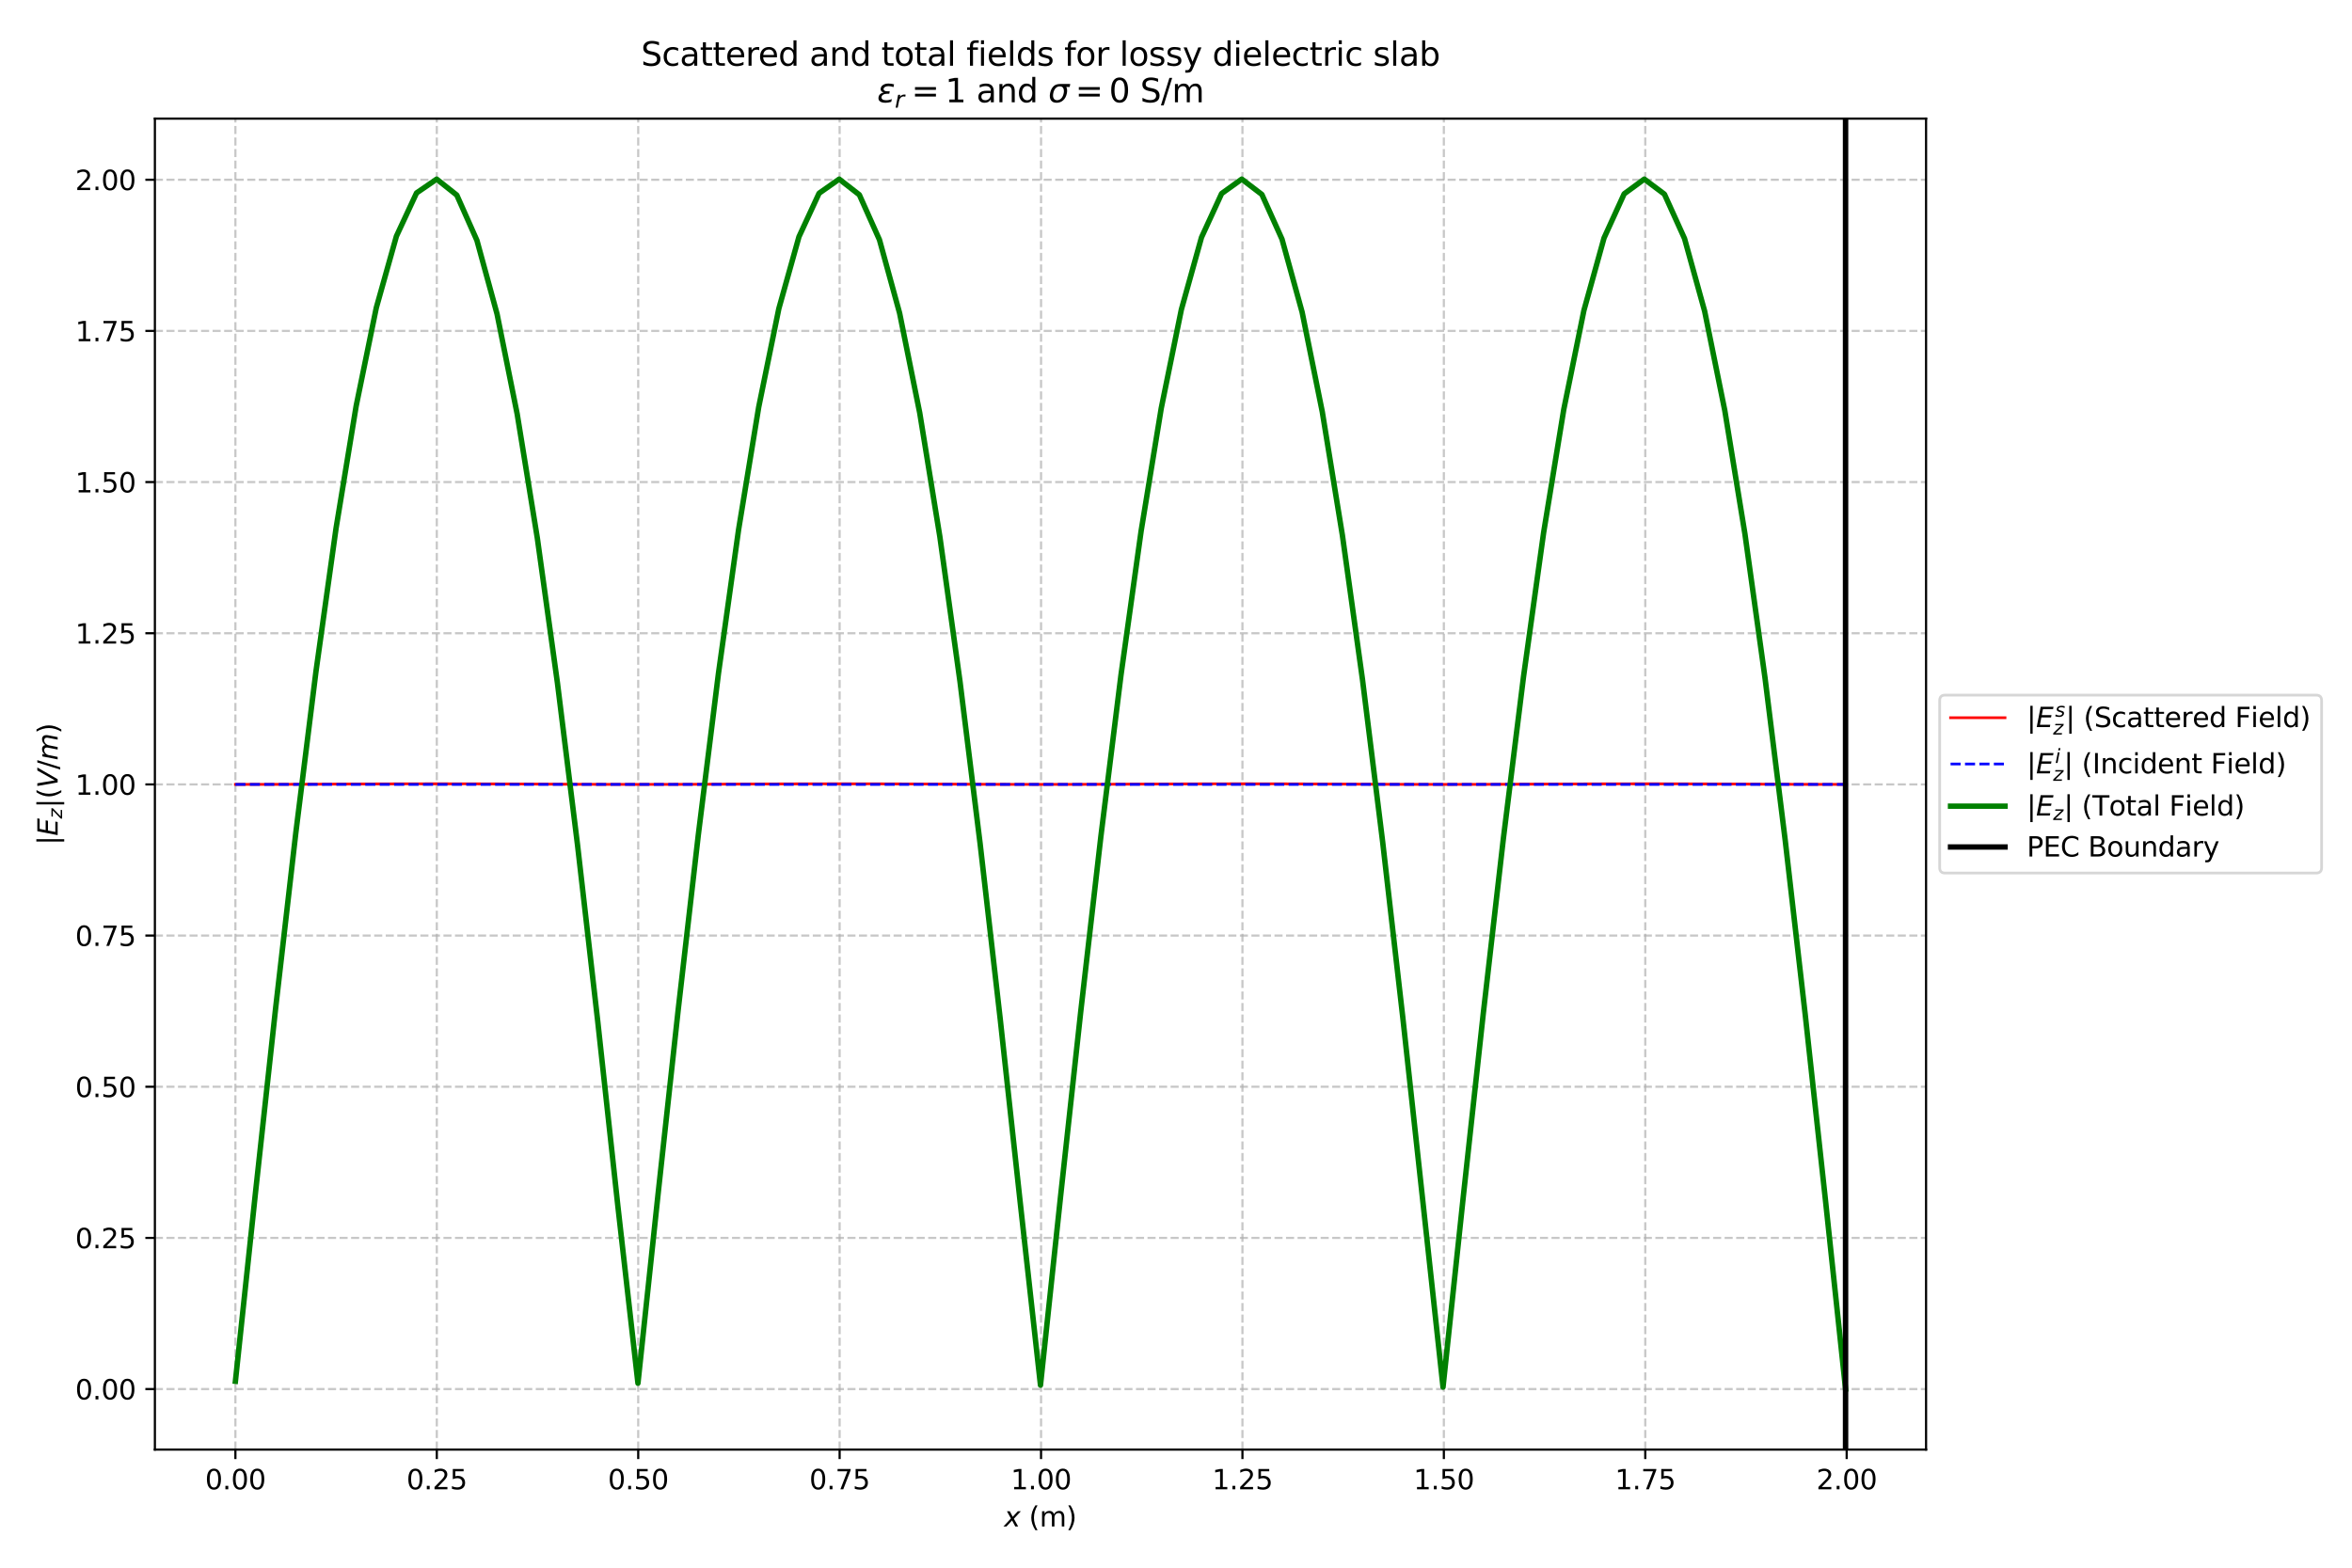<?xml version="1.0" encoding="utf-8" standalone="no"?>
<!DOCTYPE svg PUBLIC "-//W3C//DTD SVG 1.1//EN"
  "http://www.w3.org/Graphics/SVG/1.1/DTD/svg11.dtd">
<svg xmlns:xlink="http://www.w3.org/1999/xlink" width="864pt" height="576pt" viewBox="0 0 864 576" xmlns="http://www.w3.org/2000/svg" version="1.1">
 <defs>
  <style type="text/css">*{stroke-linejoin: round; stroke-linecap: butt}</style>
 </defs>
 <g id="figure_1">
  <g id="patch_1">
   <path d="M 0 576 
L 864 576 
L 864 0 
L 0 0 
z
" style="fill: #ffffff"/>
  </g>
  <g id="axes_1">
   <g id="patch_2">
    <path d="M 56.9 532.6 
L 707.534 532.6 
L 707.534 43.584 
L 56.9 43.584 
z
" style="fill: #ffffff"/>
   </g>
   <g id="matplotlib.axis_1">
    <g id="xtick_1">
     <g id="line2d_1">
      <path d="M 86.474 532.6 
L 86.474 43.584 
" clip-path="url(#p3a65dda872)" style="fill: none; stroke-dasharray: 2.96,1.28; stroke-dashoffset: 0; stroke: #b0b0b0; stroke-opacity: 0.7; stroke-width: 0.8"/>
     </g>
     <g id="line2d_2">
      <defs>
       <path id="mf81b7d0f9a" d="M 0 0 
L 0 3.5 
" style="stroke: #000000; stroke-width: 0.8"/>
      </defs>
      <g>
       <use xlink:href="#mf81b7d0f9a" x="86.474" y="532.6" style="stroke: #000000; stroke-width: 0.8"/>
      </g>
     </g>
     <g id="text_1">
      <!-- 0.00 -->
      <g transform="translate(75.341 547.198) scale(0.1 -0.1)">
       <defs>
        <path id="DejaVuSans-30" d="M 2034 4250 
Q 1547 4250 1301 3770 
Q 1056 3291 1056 2328 
Q 1056 1369 1301 889 
Q 1547 409 2034 409 
Q 2525 409 2770 889 
Q 3016 1369 3016 2328 
Q 3016 3291 2770 3770 
Q 2525 4250 2034 4250 
z
M 2034 4750 
Q 2819 4750 3233 4129 
Q 3647 3509 3647 2328 
Q 3647 1150 3233 529 
Q 2819 -91 2034 -91 
Q 1250 -91 836 529 
Q 422 1150 422 2328 
Q 422 3509 836 4129 
Q 1250 4750 2034 4750 
z
" transform="scale(0.016)"/>
        <path id="DejaVuSans-2e" d="M 684 794 
L 1344 794 
L 1344 0 
L 684 0 
L 684 794 
z
" transform="scale(0.016)"/>
       </defs>
       <use xlink:href="#DejaVuSans-30"/>
       <use xlink:href="#DejaVuSans-2e" x="63.623"/>
       <use xlink:href="#DejaVuSans-30" x="95.41"/>
       <use xlink:href="#DejaVuSans-30" x="159.033"/>
      </g>
     </g>
    </g>
    <g id="xtick_2">
     <g id="line2d_3">
      <path d="M 160.461 532.6 
L 160.461 43.584 
" clip-path="url(#p3a65dda872)" style="fill: none; stroke-dasharray: 2.96,1.28; stroke-dashoffset: 0; stroke: #b0b0b0; stroke-opacity: 0.7; stroke-width: 0.8"/>
     </g>
     <g id="line2d_4">
      <g>
       <use xlink:href="#mf81b7d0f9a" x="160.461" y="532.6" style="stroke: #000000; stroke-width: 0.8"/>
      </g>
     </g>
     <g id="text_2">
      <!-- 0.25 -->
      <g transform="translate(149.328 547.198) scale(0.1 -0.1)">
       <defs>
        <path id="DejaVuSans-32" d="M 1228 531 
L 3431 531 
L 3431 0 
L 469 0 
L 469 531 
Q 828 903 1448 1529 
Q 2069 2156 2228 2338 
Q 2531 2678 2651 2914 
Q 2772 3150 2772 3378 
Q 2772 3750 2511 3984 
Q 2250 4219 1831 4219 
Q 1534 4219 1204 4116 
Q 875 4013 500 3803 
L 500 4441 
Q 881 4594 1212 4672 
Q 1544 4750 1819 4750 
Q 2544 4750 2975 4387 
Q 3406 4025 3406 3419 
Q 3406 3131 3298 2873 
Q 3191 2616 2906 2266 
Q 2828 2175 2409 1742 
Q 1991 1309 1228 531 
z
" transform="scale(0.016)"/>
        <path id="DejaVuSans-35" d="M 691 4666 
L 3169 4666 
L 3169 4134 
L 1269 4134 
L 1269 2991 
Q 1406 3038 1543 3061 
Q 1681 3084 1819 3084 
Q 2600 3084 3056 2656 
Q 3513 2228 3513 1497 
Q 3513 744 3044 326 
Q 2575 -91 1722 -91 
Q 1428 -91 1123 -41 
Q 819 9 494 109 
L 494 744 
Q 775 591 1075 516 
Q 1375 441 1709 441 
Q 2250 441 2565 725 
Q 2881 1009 2881 1497 
Q 2881 1984 2565 2268 
Q 2250 2553 1709 2553 
Q 1456 2553 1204 2497 
Q 953 2441 691 2322 
L 691 4666 
z
" transform="scale(0.016)"/>
       </defs>
       <use xlink:href="#DejaVuSans-30"/>
       <use xlink:href="#DejaVuSans-2e" x="63.623"/>
       <use xlink:href="#DejaVuSans-32" x="95.41"/>
       <use xlink:href="#DejaVuSans-35" x="159.033"/>
      </g>
     </g>
    </g>
    <g id="xtick_3">
     <g id="line2d_5">
      <path d="M 234.448 532.6 
L 234.448 43.584 
" clip-path="url(#p3a65dda872)" style="fill: none; stroke-dasharray: 2.96,1.28; stroke-dashoffset: 0; stroke: #b0b0b0; stroke-opacity: 0.7; stroke-width: 0.8"/>
     </g>
     <g id="line2d_6">
      <g>
       <use xlink:href="#mf81b7d0f9a" x="234.448" y="532.6" style="stroke: #000000; stroke-width: 0.8"/>
      </g>
     </g>
     <g id="text_3">
      <!-- 0.50 -->
      <g transform="translate(223.315 547.198) scale(0.1 -0.1)">
       <use xlink:href="#DejaVuSans-30"/>
       <use xlink:href="#DejaVuSans-2e" x="63.623"/>
       <use xlink:href="#DejaVuSans-35" x="95.41"/>
       <use xlink:href="#DejaVuSans-30" x="159.033"/>
      </g>
     </g>
    </g>
    <g id="xtick_4">
     <g id="line2d_7">
      <path d="M 308.435 532.6 
L 308.435 43.584 
" clip-path="url(#p3a65dda872)" style="fill: none; stroke-dasharray: 2.96,1.28; stroke-dashoffset: 0; stroke: #b0b0b0; stroke-opacity: 0.7; stroke-width: 0.8"/>
     </g>
     <g id="line2d_8">
      <g>
       <use xlink:href="#mf81b7d0f9a" x="308.435" y="532.6" style="stroke: #000000; stroke-width: 0.8"/>
      </g>
     </g>
     <g id="text_4">
      <!-- 0.75 -->
      <g transform="translate(297.302 547.198) scale(0.1 -0.1)">
       <defs>
        <path id="DejaVuSans-37" d="M 525 4666 
L 3525 4666 
L 3525 4397 
L 1831 0 
L 1172 0 
L 2766 4134 
L 525 4134 
L 525 4666 
z
" transform="scale(0.016)"/>
       </defs>
       <use xlink:href="#DejaVuSans-30"/>
       <use xlink:href="#DejaVuSans-2e" x="63.623"/>
       <use xlink:href="#DejaVuSans-37" x="95.41"/>
       <use xlink:href="#DejaVuSans-35" x="159.033"/>
      </g>
     </g>
    </g>
    <g id="xtick_5">
     <g id="line2d_9">
      <path d="M 382.422 532.6 
L 382.422 43.584 
" clip-path="url(#p3a65dda872)" style="fill: none; stroke-dasharray: 2.96,1.28; stroke-dashoffset: 0; stroke: #b0b0b0; stroke-opacity: 0.7; stroke-width: 0.8"/>
     </g>
     <g id="line2d_10">
      <g>
       <use xlink:href="#mf81b7d0f9a" x="382.422" y="532.6" style="stroke: #000000; stroke-width: 0.8"/>
      </g>
     </g>
     <g id="text_5">
      <!-- 1.00 -->
      <g transform="translate(371.289 547.198) scale(0.1 -0.1)">
       <defs>
        <path id="DejaVuSans-31" d="M 794 531 
L 1825 531 
L 1825 4091 
L 703 3866 
L 703 4441 
L 1819 4666 
L 2450 4666 
L 2450 531 
L 3481 531 
L 3481 0 
L 794 0 
L 794 531 
z
" transform="scale(0.016)"/>
       </defs>
       <use xlink:href="#DejaVuSans-31"/>
       <use xlink:href="#DejaVuSans-2e" x="63.623"/>
       <use xlink:href="#DejaVuSans-30" x="95.41"/>
       <use xlink:href="#DejaVuSans-30" x="159.033"/>
      </g>
     </g>
    </g>
    <g id="xtick_6">
     <g id="line2d_11">
      <path d="M 456.409 532.6 
L 456.409 43.584 
" clip-path="url(#p3a65dda872)" style="fill: none; stroke-dasharray: 2.96,1.28; stroke-dashoffset: 0; stroke: #b0b0b0; stroke-opacity: 0.7; stroke-width: 0.8"/>
     </g>
     <g id="line2d_12">
      <g>
       <use xlink:href="#mf81b7d0f9a" x="456.409" y="532.6" style="stroke: #000000; stroke-width: 0.8"/>
      </g>
     </g>
     <g id="text_6">
      <!-- 1.25 -->
      <g transform="translate(445.276 547.198) scale(0.1 -0.1)">
       <use xlink:href="#DejaVuSans-31"/>
       <use xlink:href="#DejaVuSans-2e" x="63.623"/>
       <use xlink:href="#DejaVuSans-32" x="95.41"/>
       <use xlink:href="#DejaVuSans-35" x="159.033"/>
      </g>
     </g>
    </g>
    <g id="xtick_7">
     <g id="line2d_13">
      <path d="M 530.396 532.6 
L 530.396 43.584 
" clip-path="url(#p3a65dda872)" style="fill: none; stroke-dasharray: 2.96,1.28; stroke-dashoffset: 0; stroke: #b0b0b0; stroke-opacity: 0.7; stroke-width: 0.8"/>
     </g>
     <g id="line2d_14">
      <g>
       <use xlink:href="#mf81b7d0f9a" x="530.396" y="532.6" style="stroke: #000000; stroke-width: 0.8"/>
      </g>
     </g>
     <g id="text_7">
      <!-- 1.50 -->
      <g transform="translate(519.263 547.198) scale(0.1 -0.1)">
       <use xlink:href="#DejaVuSans-31"/>
       <use xlink:href="#DejaVuSans-2e" x="63.623"/>
       <use xlink:href="#DejaVuSans-35" x="95.41"/>
       <use xlink:href="#DejaVuSans-30" x="159.033"/>
      </g>
     </g>
    </g>
    <g id="xtick_8">
     <g id="line2d_15">
      <path d="M 604.383 532.6 
L 604.383 43.584 
" clip-path="url(#p3a65dda872)" style="fill: none; stroke-dasharray: 2.96,1.28; stroke-dashoffset: 0; stroke: #b0b0b0; stroke-opacity: 0.7; stroke-width: 0.8"/>
     </g>
     <g id="line2d_16">
      <g>
       <use xlink:href="#mf81b7d0f9a" x="604.383" y="532.6" style="stroke: #000000; stroke-width: 0.8"/>
      </g>
     </g>
     <g id="text_8">
      <!-- 1.75 -->
      <g transform="translate(593.25 547.198) scale(0.1 -0.1)">
       <use xlink:href="#DejaVuSans-31"/>
       <use xlink:href="#DejaVuSans-2e" x="63.623"/>
       <use xlink:href="#DejaVuSans-37" x="95.41"/>
       <use xlink:href="#DejaVuSans-35" x="159.033"/>
      </g>
     </g>
    </g>
    <g id="xtick_9">
     <g id="line2d_17">
      <path d="M 678.369 532.6 
L 678.369 43.584 
" clip-path="url(#p3a65dda872)" style="fill: none; stroke-dasharray: 2.96,1.28; stroke-dashoffset: 0; stroke: #b0b0b0; stroke-opacity: 0.7; stroke-width: 0.8"/>
     </g>
     <g id="line2d_18">
      <g>
       <use xlink:href="#mf81b7d0f9a" x="678.369" y="532.6" style="stroke: #000000; stroke-width: 0.8"/>
      </g>
     </g>
     <g id="text_9">
      <!-- 2.00 -->
      <g transform="translate(667.237 547.198) scale(0.1 -0.1)">
       <use xlink:href="#DejaVuSans-32"/>
       <use xlink:href="#DejaVuSans-2e" x="63.623"/>
       <use xlink:href="#DejaVuSans-30" x="95.41"/>
       <use xlink:href="#DejaVuSans-30" x="159.033"/>
      </g>
     </g>
    </g>
    <g id="text_10">
     <!-- $x$ (m) -->
     <g transform="translate(368.867 560.877) scale(0.1 -0.1)">
      <defs>
       <path id="DejaVuSans-Oblique-78" d="M 3841 3500 
L 2234 1784 
L 3219 0 
L 2559 0 
L 1819 1388 
L 531 0 
L -166 0 
L 1556 1844 
L 641 3500 
L 1300 3500 
L 1972 2234 
L 3144 3500 
L 3841 3500 
z
" transform="scale(0.016)"/>
       <path id="DejaVuSans-20" transform="scale(0.016)"/>
       <path id="DejaVuSans-28" d="M 1984 4856 
Q 1566 4138 1362 3434 
Q 1159 2731 1159 2009 
Q 1159 1288 1364 580 
Q 1569 -128 1984 -844 
L 1484 -844 
Q 1016 -109 783 600 
Q 550 1309 550 2009 
Q 550 2706 781 3412 
Q 1013 4119 1484 4856 
L 1984 4856 
z
" transform="scale(0.016)"/>
       <path id="DejaVuSans-6d" d="M 3328 2828 
Q 3544 3216 3844 3400 
Q 4144 3584 4550 3584 
Q 5097 3584 5394 3201 
Q 5691 2819 5691 2113 
L 5691 0 
L 5113 0 
L 5113 2094 
Q 5113 2597 4934 2840 
Q 4756 3084 4391 3084 
Q 3944 3084 3684 2787 
Q 3425 2491 3425 1978 
L 3425 0 
L 2847 0 
L 2847 2094 
Q 2847 2600 2669 2842 
Q 2491 3084 2119 3084 
Q 1678 3084 1418 2786 
Q 1159 2488 1159 1978 
L 1159 0 
L 581 0 
L 581 3500 
L 1159 3500 
L 1159 2956 
Q 1356 3278 1631 3431 
Q 1906 3584 2284 3584 
Q 2666 3584 2933 3390 
Q 3200 3197 3328 2828 
z
" transform="scale(0.016)"/>
       <path id="DejaVuSans-29" d="M 513 4856 
L 1013 4856 
Q 1481 4119 1714 3412 
Q 1947 2706 1947 2009 
Q 1947 1309 1714 600 
Q 1481 -109 1013 -844 
L 513 -844 
Q 928 -128 1133 580 
Q 1338 1288 1338 2009 
Q 1338 2731 1133 3434 
Q 928 4138 513 4856 
z
" transform="scale(0.016)"/>
      </defs>
      <use xlink:href="#DejaVuSans-Oblique-78" transform="translate(0 0.125)"/>
      <use xlink:href="#DejaVuSans-20" transform="translate(59.18 0.125)"/>
      <use xlink:href="#DejaVuSans-28" transform="translate(90.967 0.125)"/>
      <use xlink:href="#DejaVuSans-6d" transform="translate(129.98 0.125)"/>
      <use xlink:href="#DejaVuSans-29" transform="translate(227.393 0.125)"/>
     </g>
    </g>
   </g>
   <g id="matplotlib.axis_2">
    <g id="ytick_1">
     <g id="line2d_19">
      <path d="M 56.9 510.372 
L 707.534 510.372 
" clip-path="url(#p3a65dda872)" style="fill: none; stroke-dasharray: 2.96,1.28; stroke-dashoffset: 0; stroke: #b0b0b0; stroke-opacity: 0.7; stroke-width: 0.8"/>
     </g>
     <g id="line2d_20">
      <defs>
       <path id="md6d682932c" d="M 0 0 
L -3.5 0 
" style="stroke: #000000; stroke-width: 0.8"/>
      </defs>
      <g>
       <use xlink:href="#md6d682932c" x="56.9" y="510.372" style="stroke: #000000; stroke-width: 0.8"/>
      </g>
     </g>
     <g id="text_11">
      <!-- 0.00 -->
      <g transform="translate(27.634 514.171) scale(0.1 -0.1)">
       <use xlink:href="#DejaVuSans-30"/>
       <use xlink:href="#DejaVuSans-2e" x="63.623"/>
       <use xlink:href="#DejaVuSans-30" x="95.41"/>
       <use xlink:href="#DejaVuSans-30" x="159.033"/>
      </g>
     </g>
    </g>
    <g id="ytick_2">
     <g id="line2d_21">
      <path d="M 56.9 454.831 
L 707.534 454.831 
" clip-path="url(#p3a65dda872)" style="fill: none; stroke-dasharray: 2.96,1.28; stroke-dashoffset: 0; stroke: #b0b0b0; stroke-opacity: 0.7; stroke-width: 0.8"/>
     </g>
     <g id="line2d_22">
      <g>
       <use xlink:href="#md6d682932c" x="56.9" y="454.831" style="stroke: #000000; stroke-width: 0.8"/>
      </g>
     </g>
     <g id="text_12">
      <!-- 0.25 -->
      <g transform="translate(27.634 458.63) scale(0.1 -0.1)">
       <use xlink:href="#DejaVuSans-30"/>
       <use xlink:href="#DejaVuSans-2e" x="63.623"/>
       <use xlink:href="#DejaVuSans-32" x="95.41"/>
       <use xlink:href="#DejaVuSans-35" x="159.033"/>
      </g>
     </g>
    </g>
    <g id="ytick_3">
     <g id="line2d_23">
      <path d="M 56.9 399.289 
L 707.534 399.289 
" clip-path="url(#p3a65dda872)" style="fill: none; stroke-dasharray: 2.96,1.28; stroke-dashoffset: 0; stroke: #b0b0b0; stroke-opacity: 0.7; stroke-width: 0.8"/>
     </g>
     <g id="line2d_24">
      <g>
       <use xlink:href="#md6d682932c" x="56.9" y="399.289" style="stroke: #000000; stroke-width: 0.8"/>
      </g>
     </g>
     <g id="text_13">
      <!-- 0.50 -->
      <g transform="translate(27.634 403.088) scale(0.1 -0.1)">
       <use xlink:href="#DejaVuSans-30"/>
       <use xlink:href="#DejaVuSans-2e" x="63.623"/>
       <use xlink:href="#DejaVuSans-35" x="95.41"/>
       <use xlink:href="#DejaVuSans-30" x="159.033"/>
      </g>
     </g>
    </g>
    <g id="ytick_4">
     <g id="line2d_25">
      <path d="M 56.9 343.748 
L 707.534 343.748 
" clip-path="url(#p3a65dda872)" style="fill: none; stroke-dasharray: 2.96,1.28; stroke-dashoffset: 0; stroke: #b0b0b0; stroke-opacity: 0.7; stroke-width: 0.8"/>
     </g>
     <g id="line2d_26">
      <g>
       <use xlink:href="#md6d682932c" x="56.9" y="343.748" style="stroke: #000000; stroke-width: 0.8"/>
      </g>
     </g>
     <g id="text_14">
      <!-- 0.75 -->
      <g transform="translate(27.634 347.547) scale(0.1 -0.1)">
       <use xlink:href="#DejaVuSans-30"/>
       <use xlink:href="#DejaVuSans-2e" x="63.623"/>
       <use xlink:href="#DejaVuSans-37" x="95.41"/>
       <use xlink:href="#DejaVuSans-35" x="159.033"/>
      </g>
     </g>
    </g>
    <g id="ytick_5">
     <g id="line2d_27">
      <path d="M 56.9 288.206 
L 707.534 288.206 
" clip-path="url(#p3a65dda872)" style="fill: none; stroke-dasharray: 2.96,1.28; stroke-dashoffset: 0; stroke: #b0b0b0; stroke-opacity: 0.7; stroke-width: 0.8"/>
     </g>
     <g id="line2d_28">
      <g>
       <use xlink:href="#md6d682932c" x="56.9" y="288.206" style="stroke: #000000; stroke-width: 0.8"/>
      </g>
     </g>
     <g id="text_15">
      <!-- 1.00 -->
      <g transform="translate(27.634 292.005) scale(0.1 -0.1)">
       <use xlink:href="#DejaVuSans-31"/>
       <use xlink:href="#DejaVuSans-2e" x="63.623"/>
       <use xlink:href="#DejaVuSans-30" x="95.41"/>
       <use xlink:href="#DejaVuSans-30" x="159.033"/>
      </g>
     </g>
    </g>
    <g id="ytick_6">
     <g id="line2d_29">
      <path d="M 56.9 232.665 
L 707.534 232.665 
" clip-path="url(#p3a65dda872)" style="fill: none; stroke-dasharray: 2.96,1.28; stroke-dashoffset: 0; stroke: #b0b0b0; stroke-opacity: 0.7; stroke-width: 0.8"/>
     </g>
     <g id="line2d_30">
      <g>
       <use xlink:href="#md6d682932c" x="56.9" y="232.665" style="stroke: #000000; stroke-width: 0.8"/>
      </g>
     </g>
     <g id="text_16">
      <!-- 1.25 -->
      <g transform="translate(27.634 236.464) scale(0.1 -0.1)">
       <use xlink:href="#DejaVuSans-31"/>
       <use xlink:href="#DejaVuSans-2e" x="63.623"/>
       <use xlink:href="#DejaVuSans-32" x="95.41"/>
       <use xlink:href="#DejaVuSans-35" x="159.033"/>
      </g>
     </g>
    </g>
    <g id="ytick_7">
     <g id="line2d_31">
      <path d="M 56.9 177.123 
L 707.534 177.123 
" clip-path="url(#p3a65dda872)" style="fill: none; stroke-dasharray: 2.96,1.28; stroke-dashoffset: 0; stroke: #b0b0b0; stroke-opacity: 0.7; stroke-width: 0.8"/>
     </g>
     <g id="line2d_32">
      <g>
       <use xlink:href="#md6d682932c" x="56.9" y="177.123" style="stroke: #000000; stroke-width: 0.8"/>
      </g>
     </g>
     <g id="text_17">
      <!-- 1.50 -->
      <g transform="translate(27.634 180.923) scale(0.1 -0.1)">
       <use xlink:href="#DejaVuSans-31"/>
       <use xlink:href="#DejaVuSans-2e" x="63.623"/>
       <use xlink:href="#DejaVuSans-35" x="95.41"/>
       <use xlink:href="#DejaVuSans-30" x="159.033"/>
      </g>
     </g>
    </g>
    <g id="ytick_8">
     <g id="line2d_33">
      <path d="M 56.9 121.582 
L 707.534 121.582 
" clip-path="url(#p3a65dda872)" style="fill: none; stroke-dasharray: 2.96,1.28; stroke-dashoffset: 0; stroke: #b0b0b0; stroke-opacity: 0.7; stroke-width: 0.8"/>
     </g>
     <g id="line2d_34">
      <g>
       <use xlink:href="#md6d682932c" x="56.9" y="121.582" style="stroke: #000000; stroke-width: 0.8"/>
      </g>
     </g>
     <g id="text_18">
      <!-- 1.75 -->
      <g transform="translate(27.634 125.381) scale(0.1 -0.1)">
       <use xlink:href="#DejaVuSans-31"/>
       <use xlink:href="#DejaVuSans-2e" x="63.623"/>
       <use xlink:href="#DejaVuSans-37" x="95.41"/>
       <use xlink:href="#DejaVuSans-35" x="159.033"/>
      </g>
     </g>
    </g>
    <g id="ytick_9">
     <g id="line2d_35">
      <path d="M 56.9 66.041 
L 707.534 66.041 
" clip-path="url(#p3a65dda872)" style="fill: none; stroke-dasharray: 2.96,1.28; stroke-dashoffset: 0; stroke: #b0b0b0; stroke-opacity: 0.7; stroke-width: 0.8"/>
     </g>
     <g id="line2d_36">
      <g>
       <use xlink:href="#md6d682932c" x="56.9" y="66.041" style="stroke: #000000; stroke-width: 0.8"/>
      </g>
     </g>
     <g id="text_19">
      <!-- 2.00 -->
      <g transform="translate(27.634 69.84) scale(0.1 -0.1)">
       <use xlink:href="#DejaVuSans-32"/>
       <use xlink:href="#DejaVuSans-2e" x="63.623"/>
       <use xlink:href="#DejaVuSans-30" x="95.41"/>
       <use xlink:href="#DejaVuSans-30" x="159.033"/>
      </g>
     </g>
    </g>
    <g id="text_20">
     <!-- $|E_z| (V/m)$ -->
     <g transform="translate(21.234 310.492) rotate(-90) scale(0.1 -0.1)">
      <defs>
       <path id="DejaVuSans-7c" d="M 1344 4891 
L 1344 -1509 
L 813 -1509 
L 813 4891 
L 1344 4891 
z
" transform="scale(0.016)"/>
       <path id="DejaVuSans-Oblique-45" d="M 1081 4666 
L 4031 4666 
L 3928 4134 
L 1606 4134 
L 1338 2753 
L 3566 2753 
L 3463 2222 
L 1234 2222 
L 909 531 
L 3284 531 
L 3181 0 
L 172 0 
L 1081 4666 
z
" transform="scale(0.016)"/>
       <path id="DejaVuSans-Oblique-7a" d="M 744 3500 
L 3475 3500 
L 3372 2975 
L 738 459 
L 2913 459 
L 2822 0 
L -19 0 
L 84 525 
L 2719 3041 
L 653 3041 
L 744 3500 
z
" transform="scale(0.016)"/>
       <path id="DejaVuSans-Oblique-56" d="M 1319 0 
L 500 4666 
L 1119 4666 
L 1797 653 
L 4063 4666 
L 4750 4666 
L 2053 0 
L 1319 0 
z
" transform="scale(0.016)"/>
       <path id="DejaVuSans-2f" d="M 1625 4666 
L 2156 4666 
L 531 -594 
L 0 -594 
L 1625 4666 
z
" transform="scale(0.016)"/>
       <path id="DejaVuSans-Oblique-6d" d="M 5747 2113 
L 5338 0 
L 4763 0 
L 5166 2094 
Q 5191 2228 5203 2325 
Q 5216 2422 5216 2491 
Q 5216 2772 5059 2928 
Q 4903 3084 4622 3084 
Q 4203 3084 3875 2770 
Q 3547 2456 3450 1953 
L 3066 0 
L 2491 0 
L 2900 2094 
Q 2925 2209 2937 2307 
Q 2950 2406 2950 2484 
Q 2950 2769 2794 2926 
Q 2638 3084 2363 3084 
Q 1938 3084 1609 2770 
Q 1281 2456 1184 1953 
L 800 0 
L 225 0 
L 909 3500 
L 1484 3500 
L 1375 2956 
Q 1609 3263 1923 3423 
Q 2238 3584 2597 3584 
Q 2978 3584 3223 3384 
Q 3469 3184 3519 2828 
Q 3781 3197 4126 3390 
Q 4472 3584 4856 3584 
Q 5306 3584 5551 3325 
Q 5797 3066 5797 2591 
Q 5797 2488 5784 2364 
Q 5772 2241 5747 2113 
z
" transform="scale(0.016)"/>
      </defs>
      <use xlink:href="#DejaVuSans-7c" transform="translate(0 0.578)"/>
      <use xlink:href="#DejaVuSans-Oblique-45" transform="translate(33.691 0.578)"/>
      <use xlink:href="#DejaVuSans-Oblique-7a" transform="translate(96.875 -15.828) scale(0.7)"/>
      <use xlink:href="#DejaVuSans-7c" transform="translate(136.353 0.578)"/>
      <use xlink:href="#DejaVuSans-28" transform="translate(170.044 0.578)"/>
      <use xlink:href="#DejaVuSans-Oblique-56" transform="translate(209.058 0.578)"/>
      <use xlink:href="#DejaVuSans-2f" transform="translate(277.466 0.578)"/>
      <use xlink:href="#DejaVuSans-Oblique-6d" transform="translate(311.157 0.578)"/>
      <use xlink:href="#DejaVuSans-29" transform="translate(408.569 0.578)"/>
     </g>
    </g>
   </g>
   <g id="line2d_37">
    <path d="M 86.474 288.206 
L 93.868 288.201 
L 101.261 288.184 
L 108.655 288.159 
L 116.049 288.127 
L 123.442 288.092 
L 130.836 288.057 
L 138.229 288.025 
L 145.623 288 
L 153.016 287.983 
L 160.41 287.978 
L 167.804 287.983 
L 175.197 287.999 
L 182.591 288.024 
L 189.984 288.056 
L 197.378 288.091 
L 204.771 288.127 
L 212.165 288.159 
L 219.559 288.184 
L 226.952 288.2 
L 234.346 288.206 
L 241.739 288.201 
L 249.133 288.185 
L 256.526 288.16 
L 263.92 288.128 
L 271.314 288.093 
L 278.707 288.057 
L 286.101 288.025 
L 293.494 288 
L 300.888 287.983 
L 308.281 287.978 
L 315.675 287.983 
L 323.069 287.999 
L 330.462 288.024 
L 337.856 288.055 
L 345.249 288.091 
L 352.643 288.126 
L 360.036 288.158 
L 367.43 288.184 
L 374.824 288.2 
L 382.217 288.206 
L 389.611 288.201 
L 397.004 288.185 
L 404.398 288.16 
L 411.791 288.129 
L 419.185 288.094 
L 426.579 288.058 
L 433.972 288.026 
L 441.366 288 
L 448.759 287.984 
L 456.153 287.978 
L 463.546 287.983 
L 470.94 287.998 
L 478.334 288.023 
L 485.727 288.055 
L 493.121 288.09 
L 500.514 288.125 
L 507.908 288.157 
L 515.301 288.183 
L 522.695 288.2 
L 530.089 288.206 
L 537.482 288.201 
L 544.876 288.186 
L 552.269 288.161 
L 559.663 288.129 
L 567.056 288.094 
L 574.45 288.059 
L 581.844 288.027 
L 589.237 288.001 
L 596.631 287.984 
L 604.024 287.978 
L 611.418 287.982 
L 618.811 287.998 
L 626.205 288.023 
L 633.599 288.054 
L 640.992 288.089 
L 648.386 288.125 
L 655.779 288.157 
L 663.173 288.183 
L 670.566 288.2 
L 677.96 288.206 
" clip-path="url(#p3a65dda872)" style="fill: none; stroke: #ff0000; stroke-linecap: square"/>
   </g>
   <g id="line2d_38">
    <path d="M 86.474 288.206 
L 93.868 288.206 
L 101.261 288.206 
L 108.655 288.206 
L 116.049 288.206 
L 123.442 288.206 
L 130.836 288.206 
L 138.229 288.206 
L 145.623 288.206 
L 153.016 288.206 
L 160.41 288.206 
L 167.804 288.206 
L 175.197 288.206 
L 182.591 288.206 
L 189.984 288.206 
L 197.378 288.206 
L 204.771 288.206 
L 212.165 288.206 
L 219.559 288.206 
L 226.952 288.206 
L 234.346 288.206 
L 241.739 288.206 
L 249.133 288.206 
L 256.526 288.206 
L 263.92 288.206 
L 271.314 288.206 
L 278.707 288.206 
L 286.101 288.206 
L 293.494 288.206 
L 300.888 288.206 
L 308.281 288.206 
L 315.675 288.206 
L 323.069 288.206 
L 330.462 288.206 
L 337.856 288.206 
L 345.249 288.206 
L 352.643 288.206 
L 360.036 288.206 
L 367.43 288.206 
L 374.824 288.206 
L 382.217 288.206 
L 389.611 288.206 
L 397.004 288.206 
L 404.398 288.206 
L 411.791 288.206 
L 419.185 288.206 
L 426.579 288.206 
L 433.972 288.206 
L 441.366 288.206 
L 448.759 288.206 
L 456.153 288.206 
L 463.546 288.206 
L 470.94 288.206 
L 478.334 288.206 
L 485.727 288.206 
L 493.121 288.206 
L 500.514 288.206 
L 507.908 288.206 
L 515.301 288.206 
L 522.695 288.206 
L 530.089 288.206 
L 537.482 288.206 
L 544.876 288.206 
L 552.269 288.206 
L 559.663 288.206 
L 567.056 288.206 
L 574.45 288.206 
L 581.844 288.206 
L 589.237 288.206 
L 596.631 288.206 
L 604.024 288.206 
L 611.418 288.206 
L 618.811 288.206 
L 626.205 288.206 
L 633.599 288.206 
L 640.992 288.206 
L 648.386 288.206 
L 655.779 288.206 
L 663.173 288.206 
L 670.566 288.206 
L 677.96 288.206 
" clip-path="url(#p3a65dda872)" style="fill: none; stroke-dasharray: 3.7,1.6; stroke-dashoffset: 0; stroke: #0000ff"/>
   </g>
   <g id="line2d_39">
    <path d="M 86.474 507.507 
L 93.868 438.034 
L 101.261 370.341 
L 108.655 306.093 
L 116.049 246.869 
L 123.442 194.127 
L 130.836 149.164 
L 138.229 113.086 
L 145.623 86.78 
L 153.016 70.894 
L 160.41 65.819 
L 167.804 71.678 
L 175.197 88.329 
L 182.591 115.361 
L 189.984 152.11 
L 197.378 197.671 
L 204.771 250.924 
L 212.165 310.559 
L 219.559 375.109 
L 226.952 442.986 
L 234.346 508.223 
L 241.739 438.741 
L 249.133 371.021 
L 256.526 306.729 
L 263.92 247.446 
L 271.314 194.631 
L 278.707 149.582 
L 286.101 113.408 
L 293.494 86.998 
L 300.888 71.003 
L 308.281 65.815 
L 315.675 71.563 
L 323.069 88.105 
L 330.462 115.033 
L 337.856 151.686 
L 345.249 197.162 
L 352.643 250.343 
L 360.036 309.919 
L 367.43 374.427 
L 374.824 442.278 
L 382.217 508.939 
L 389.611 439.448 
L 397.004 371.702 
L 404.398 307.366 
L 411.791 248.024 
L 419.185 195.135 
L 426.579 150.001 
L 433.972 113.731 
L 441.366 87.217 
L 448.759 71.113 
L 456.153 65.813 
L 463.546 71.449 
L 470.94 87.881 
L 478.334 114.706 
L 485.727 151.263 
L 493.121 196.654 
L 500.514 249.762 
L 507.908 309.28 
L 515.301 373.745 
L 522.695 441.57 
L 530.089 509.656 
L 537.482 440.155 
L 544.876 372.382 
L 552.269 308.004 
L 559.663 248.603 
L 567.056 195.641 
L 574.45 150.421 
L 581.844 114.055 
L 589.237 87.438 
L 596.631 71.224 
L 604.024 65.812 
L 611.418 71.336 
L 618.811 87.659 
L 626.205 114.38 
L 633.599 150.842 
L 640.992 196.147 
L 648.386 249.182 
L 655.779 308.642 
L 663.173 373.063 
L 670.566 440.863 
L 677.96 510.372 
" clip-path="url(#p3a65dda872)" style="fill: none; stroke: #008000; stroke-width: 2; stroke-linecap: square"/>
   </g>
   <g id="line2d_40">
    <path d="M 677.96 532.6 
L 677.96 43.584 
" clip-path="url(#p3a65dda872)" style="fill: none; stroke: #000000; stroke-width: 2; stroke-linecap: square"/>
   </g>
   <g id="patch_3">
    <path d="M 56.9 532.6 
L 56.9 43.584 
" style="fill: none; stroke: #000000; stroke-width: 0.8; stroke-linejoin: miter; stroke-linecap: square"/>
   </g>
   <g id="patch_4">
    <path d="M 707.534 532.6 
L 707.534 43.584 
" style="fill: none; stroke: #000000; stroke-width: 0.8; stroke-linejoin: miter; stroke-linecap: square"/>
   </g>
   <g id="patch_5">
    <path d="M 56.9 532.6 
L 707.534 532.6 
" style="fill: none; stroke: #000000; stroke-width: 0.8; stroke-linejoin: miter; stroke-linecap: square"/>
   </g>
   <g id="patch_6">
    <path d="M 56.9 43.584 
L 707.534 43.584 
" style="fill: none; stroke: #000000; stroke-width: 0.8; stroke-linejoin: miter; stroke-linecap: square"/>
   </g>
   <g id="text_21">
    <!-- Scattered and total fields for lossy dielectric slab -->
    <g transform="translate(235.496 24.147) scale(0.12 -0.12)">
     <defs>
      <path id="DejaVuSans-53" d="M 3425 4513 
L 3425 3897 
Q 3066 4069 2747 4153 
Q 2428 4238 2131 4238 
Q 1616 4238 1336 4038 
Q 1056 3838 1056 3469 
Q 1056 3159 1242 3001 
Q 1428 2844 1947 2747 
L 2328 2669 
Q 3034 2534 3370 2195 
Q 3706 1856 3706 1288 
Q 3706 609 3251 259 
Q 2797 -91 1919 -91 
Q 1588 -91 1214 -16 
Q 841 59 441 206 
L 441 856 
Q 825 641 1194 531 
Q 1563 422 1919 422 
Q 2459 422 2753 634 
Q 3047 847 3047 1241 
Q 3047 1584 2836 1778 
Q 2625 1972 2144 2069 
L 1759 2144 
Q 1053 2284 737 2584 
Q 422 2884 422 3419 
Q 422 4038 858 4394 
Q 1294 4750 2059 4750 
Q 2388 4750 2728 4690 
Q 3069 4631 3425 4513 
z
" transform="scale(0.016)"/>
      <path id="DejaVuSans-63" d="M 3122 3366 
L 3122 2828 
Q 2878 2963 2633 3030 
Q 2388 3097 2138 3097 
Q 1578 3097 1268 2742 
Q 959 2388 959 1747 
Q 959 1106 1268 751 
Q 1578 397 2138 397 
Q 2388 397 2633 464 
Q 2878 531 3122 666 
L 3122 134 
Q 2881 22 2623 -34 
Q 2366 -91 2075 -91 
Q 1284 -91 818 406 
Q 353 903 353 1747 
Q 353 2603 823 3093 
Q 1294 3584 2113 3584 
Q 2378 3584 2631 3529 
Q 2884 3475 3122 3366 
z
" transform="scale(0.016)"/>
      <path id="DejaVuSans-61" d="M 2194 1759 
Q 1497 1759 1228 1600 
Q 959 1441 959 1056 
Q 959 750 1161 570 
Q 1363 391 1709 391 
Q 2188 391 2477 730 
Q 2766 1069 2766 1631 
L 2766 1759 
L 2194 1759 
z
M 3341 1997 
L 3341 0 
L 2766 0 
L 2766 531 
Q 2569 213 2275 61 
Q 1981 -91 1556 -91 
Q 1019 -91 701 211 
Q 384 513 384 1019 
Q 384 1609 779 1909 
Q 1175 2209 1959 2209 
L 2766 2209 
L 2766 2266 
Q 2766 2663 2505 2880 
Q 2244 3097 1772 3097 
Q 1472 3097 1187 3025 
Q 903 2953 641 2809 
L 641 3341 
Q 956 3463 1253 3523 
Q 1550 3584 1831 3584 
Q 2591 3584 2966 3190 
Q 3341 2797 3341 1997 
z
" transform="scale(0.016)"/>
      <path id="DejaVuSans-74" d="M 1172 4494 
L 1172 3500 
L 2356 3500 
L 2356 3053 
L 1172 3053 
L 1172 1153 
Q 1172 725 1289 603 
Q 1406 481 1766 481 
L 2356 481 
L 2356 0 
L 1766 0 
Q 1100 0 847 248 
Q 594 497 594 1153 
L 594 3053 
L 172 3053 
L 172 3500 
L 594 3500 
L 594 4494 
L 1172 4494 
z
" transform="scale(0.016)"/>
      <path id="DejaVuSans-65" d="M 3597 1894 
L 3597 1613 
L 953 1613 
Q 991 1019 1311 708 
Q 1631 397 2203 397 
Q 2534 397 2845 478 
Q 3156 559 3463 722 
L 3463 178 
Q 3153 47 2828 -22 
Q 2503 -91 2169 -91 
Q 1331 -91 842 396 
Q 353 884 353 1716 
Q 353 2575 817 3079 
Q 1281 3584 2069 3584 
Q 2775 3584 3186 3129 
Q 3597 2675 3597 1894 
z
M 3022 2063 
Q 3016 2534 2758 2815 
Q 2500 3097 2075 3097 
Q 1594 3097 1305 2825 
Q 1016 2553 972 2059 
L 3022 2063 
z
" transform="scale(0.016)"/>
      <path id="DejaVuSans-72" d="M 2631 2963 
Q 2534 3019 2420 3045 
Q 2306 3072 2169 3072 
Q 1681 3072 1420 2755 
Q 1159 2438 1159 1844 
L 1159 0 
L 581 0 
L 581 3500 
L 1159 3500 
L 1159 2956 
Q 1341 3275 1631 3429 
Q 1922 3584 2338 3584 
Q 2397 3584 2469 3576 
Q 2541 3569 2628 3553 
L 2631 2963 
z
" transform="scale(0.016)"/>
      <path id="DejaVuSans-64" d="M 2906 2969 
L 2906 4863 
L 3481 4863 
L 3481 0 
L 2906 0 
L 2906 525 
Q 2725 213 2448 61 
Q 2172 -91 1784 -91 
Q 1150 -91 751 415 
Q 353 922 353 1747 
Q 353 2572 751 3078 
Q 1150 3584 1784 3584 
Q 2172 3584 2448 3432 
Q 2725 3281 2906 2969 
z
M 947 1747 
Q 947 1113 1208 752 
Q 1469 391 1925 391 
Q 2381 391 2643 752 
Q 2906 1113 2906 1747 
Q 2906 2381 2643 2742 
Q 2381 3103 1925 3103 
Q 1469 3103 1208 2742 
Q 947 2381 947 1747 
z
" transform="scale(0.016)"/>
      <path id="DejaVuSans-6e" d="M 3513 2113 
L 3513 0 
L 2938 0 
L 2938 2094 
Q 2938 2591 2744 2837 
Q 2550 3084 2163 3084 
Q 1697 3084 1428 2787 
Q 1159 2491 1159 1978 
L 1159 0 
L 581 0 
L 581 3500 
L 1159 3500 
L 1159 2956 
Q 1366 3272 1645 3428 
Q 1925 3584 2291 3584 
Q 2894 3584 3203 3211 
Q 3513 2838 3513 2113 
z
" transform="scale(0.016)"/>
      <path id="DejaVuSans-6f" d="M 1959 3097 
Q 1497 3097 1228 2736 
Q 959 2375 959 1747 
Q 959 1119 1226 758 
Q 1494 397 1959 397 
Q 2419 397 2687 759 
Q 2956 1122 2956 1747 
Q 2956 2369 2687 2733 
Q 2419 3097 1959 3097 
z
M 1959 3584 
Q 2709 3584 3137 3096 
Q 3566 2609 3566 1747 
Q 3566 888 3137 398 
Q 2709 -91 1959 -91 
Q 1206 -91 779 398 
Q 353 888 353 1747 
Q 353 2609 779 3096 
Q 1206 3584 1959 3584 
z
" transform="scale(0.016)"/>
      <path id="DejaVuSans-6c" d="M 603 4863 
L 1178 4863 
L 1178 0 
L 603 0 
L 603 4863 
z
" transform="scale(0.016)"/>
      <path id="DejaVuSans-66" d="M 2375 4863 
L 2375 4384 
L 1825 4384 
Q 1516 4384 1395 4259 
Q 1275 4134 1275 3809 
L 1275 3500 
L 2222 3500 
L 2222 3053 
L 1275 3053 
L 1275 0 
L 697 0 
L 697 3053 
L 147 3053 
L 147 3500 
L 697 3500 
L 697 3744 
Q 697 4328 969 4595 
Q 1241 4863 1831 4863 
L 2375 4863 
z
" transform="scale(0.016)"/>
      <path id="DejaVuSans-69" d="M 603 3500 
L 1178 3500 
L 1178 0 
L 603 0 
L 603 3500 
z
M 603 4863 
L 1178 4863 
L 1178 4134 
L 603 4134 
L 603 4863 
z
" transform="scale(0.016)"/>
      <path id="DejaVuSans-73" d="M 2834 3397 
L 2834 2853 
Q 2591 2978 2328 3040 
Q 2066 3103 1784 3103 
Q 1356 3103 1142 2972 
Q 928 2841 928 2578 
Q 928 2378 1081 2264 
Q 1234 2150 1697 2047 
L 1894 2003 
Q 2506 1872 2764 1633 
Q 3022 1394 3022 966 
Q 3022 478 2636 193 
Q 2250 -91 1575 -91 
Q 1294 -91 989 -36 
Q 684 19 347 128 
L 347 722 
Q 666 556 975 473 
Q 1284 391 1588 391 
Q 1994 391 2212 530 
Q 2431 669 2431 922 
Q 2431 1156 2273 1281 
Q 2116 1406 1581 1522 
L 1381 1569 
Q 847 1681 609 1914 
Q 372 2147 372 2553 
Q 372 3047 722 3315 
Q 1072 3584 1716 3584 
Q 2034 3584 2315 3537 
Q 2597 3491 2834 3397 
z
" transform="scale(0.016)"/>
      <path id="DejaVuSans-79" d="M 2059 -325 
Q 1816 -950 1584 -1140 
Q 1353 -1331 966 -1331 
L 506 -1331 
L 506 -850 
L 844 -850 
Q 1081 -850 1212 -737 
Q 1344 -625 1503 -206 
L 1606 56 
L 191 3500 
L 800 3500 
L 1894 763 
L 2988 3500 
L 3597 3500 
L 2059 -325 
z
" transform="scale(0.016)"/>
      <path id="DejaVuSans-62" d="M 3116 1747 
Q 3116 2381 2855 2742 
Q 2594 3103 2138 3103 
Q 1681 3103 1420 2742 
Q 1159 2381 1159 1747 
Q 1159 1113 1420 752 
Q 1681 391 2138 391 
Q 2594 391 2855 752 
Q 3116 1113 3116 1747 
z
M 1159 2969 
Q 1341 3281 1617 3432 
Q 1894 3584 2278 3584 
Q 2916 3584 3314 3078 
Q 3713 2572 3713 1747 
Q 3713 922 3314 415 
Q 2916 -91 2278 -91 
Q 1894 -91 1617 61 
Q 1341 213 1159 525 
L 1159 0 
L 581 0 
L 581 4863 
L 1159 4863 
L 1159 2969 
z
" transform="scale(0.016)"/>
     </defs>
     <use xlink:href="#DejaVuSans-53"/>
     <use xlink:href="#DejaVuSans-63" x="63.477"/>
     <use xlink:href="#DejaVuSans-61" x="118.457"/>
     <use xlink:href="#DejaVuSans-74" x="179.736"/>
     <use xlink:href="#DejaVuSans-74" x="218.945"/>
     <use xlink:href="#DejaVuSans-65" x="258.154"/>
     <use xlink:href="#DejaVuSans-72" x="319.678"/>
     <use xlink:href="#DejaVuSans-65" x="358.541"/>
     <use xlink:href="#DejaVuSans-64" x="420.064"/>
     <use xlink:href="#DejaVuSans-20" x="483.541"/>
     <use xlink:href="#DejaVuSans-61" x="515.328"/>
     <use xlink:href="#DejaVuSans-6e" x="576.607"/>
     <use xlink:href="#DejaVuSans-64" x="639.986"/>
     <use xlink:href="#DejaVuSans-20" x="703.463"/>
     <use xlink:href="#DejaVuSans-74" x="735.25"/>
     <use xlink:href="#DejaVuSans-6f" x="774.459"/>
     <use xlink:href="#DejaVuSans-74" x="835.641"/>
     <use xlink:href="#DejaVuSans-61" x="874.85"/>
     <use xlink:href="#DejaVuSans-6c" x="936.129"/>
     <use xlink:href="#DejaVuSans-20" x="963.912"/>
     <use xlink:href="#DejaVuSans-66" x="995.699"/>
     <use xlink:href="#DejaVuSans-69" x="1030.904"/>
     <use xlink:href="#DejaVuSans-65" x="1058.688"/>
     <use xlink:href="#DejaVuSans-6c" x="1120.211"/>
     <use xlink:href="#DejaVuSans-64" x="1147.994"/>
     <use xlink:href="#DejaVuSans-73" x="1211.471"/>
     <use xlink:href="#DejaVuSans-20" x="1263.57"/>
     <use xlink:href="#DejaVuSans-66" x="1295.357"/>
     <use xlink:href="#DejaVuSans-6f" x="1330.562"/>
     <use xlink:href="#DejaVuSans-72" x="1391.744"/>
     <use xlink:href="#DejaVuSans-20" x="1432.857"/>
     <use xlink:href="#DejaVuSans-6c" x="1464.645"/>
     <use xlink:href="#DejaVuSans-6f" x="1492.428"/>
     <use xlink:href="#DejaVuSans-73" x="1553.609"/>
     <use xlink:href="#DejaVuSans-73" x="1605.709"/>
     <use xlink:href="#DejaVuSans-79" x="1657.809"/>
     <use xlink:href="#DejaVuSans-20" x="1716.988"/>
     <use xlink:href="#DejaVuSans-64" x="1748.775"/>
     <use xlink:href="#DejaVuSans-69" x="1812.252"/>
     <use xlink:href="#DejaVuSans-65" x="1840.035"/>
     <use xlink:href="#DejaVuSans-6c" x="1901.559"/>
     <use xlink:href="#DejaVuSans-65" x="1929.342"/>
     <use xlink:href="#DejaVuSans-63" x="1990.865"/>
     <use xlink:href="#DejaVuSans-74" x="2045.846"/>
     <use xlink:href="#DejaVuSans-72" x="2085.055"/>
     <use xlink:href="#DejaVuSans-69" x="2126.168"/>
     <use xlink:href="#DejaVuSans-63" x="2153.951"/>
     <use xlink:href="#DejaVuSans-20" x="2208.932"/>
     <use xlink:href="#DejaVuSans-73" x="2240.719"/>
     <use xlink:href="#DejaVuSans-6c" x="2292.818"/>
     <use xlink:href="#DejaVuSans-61" x="2320.602"/>
     <use xlink:href="#DejaVuSans-62" x="2381.881"/>
    </g>
    <!-- $\varepsilon_r = 1$ and $\sigma = 0$ S/m -->
    <g transform="translate(322.217 37.584) scale(0.12 -0.12)">
     <defs>
      <path id="DejaVuSans-Oblique-3b5" d="M 1263 1888 
Q 925 1963 778 2166 
Q 669 2309 669 2503 
Q 669 3034 1175 3344 
Q 1575 3588 2188 3588 
Q 2425 3588 2684 3550 
Q 2944 3513 3234 3438 
L 3134 2916 
Q 2847 3006 2606 3047 
Q 2359 3088 2138 3088 
Q 1766 3088 1522 2944 
Q 1228 2772 1228 2522 
Q 1228 2356 1381 2241 
Q 1563 2103 1925 2103 
L 2409 2103 
L 2319 1628 
L 1856 1628 
Q 1425 1628 1172 1469 
Q 828 1253 828 916 
Q 828 703 1013 563 
Q 1244 388 1716 388 
Q 2006 388 2284 444 
Q 2563 503 2806 619 
L 2700 84 
Q 2403 -3 2131 -47 
Q 1859 -91 1609 -91 
Q 866 -91 516 194 
Q 250 413 250 781 
Q 250 1278 600 1584 
Q 859 1813 1263 1888 
z
" transform="scale(0.016)"/>
      <path id="DejaVuSans-Oblique-72" d="M 2853 2969 
Q 2766 3016 2653 3041 
Q 2541 3066 2413 3066 
Q 1953 3066 1609 2717 
Q 1266 2369 1153 1784 
L 800 0 
L 225 0 
L 909 3500 
L 1484 3500 
L 1375 2956 
Q 1603 3259 1920 3421 
Q 2238 3584 2597 3584 
Q 2691 3584 2781 3573 
Q 2872 3563 2963 3538 
L 2853 2969 
z
" transform="scale(0.016)"/>
      <path id="DejaVuSans-3d" d="M 678 2906 
L 4684 2906 
L 4684 2381 
L 678 2381 
L 678 2906 
z
M 678 1631 
L 4684 1631 
L 4684 1100 
L 678 1100 
L 678 1631 
z
" transform="scale(0.016)"/>
      <path id="DejaVuSans-Oblique-3c3" d="M 2219 3044 
Q 1744 3044 1422 2700 
Q 1081 2341 969 1747 
Q 844 1119 1044 756 
Q 1241 397 1706 397 
Q 2166 397 2503 759 
Q 2844 1122 2966 1747 
Q 3075 2319 2881 2700 
Q 2700 3044 2219 3044 
z
M 2309 3503 
L 4219 3500 
L 4106 2925 
L 3463 2925 
Q 3706 2438 3575 1747 
Q 3406 888 2884 400 
Q 2359 -91 1609 -91 
Q 856 -91 525 400 
Q 194 888 363 1747 
Q 528 2609 1050 3097 
Q 1484 3503 2309 3503 
z
" transform="scale(0.016)"/>
     </defs>
     <use xlink:href="#DejaVuSans-Oblique-3b5" transform="translate(0 0.016)"/>
     <use xlink:href="#DejaVuSans-Oblique-72" transform="translate(54.053 -16.391) scale(0.7)"/>
     <use xlink:href="#DejaVuSans-3d" transform="translate(105.049 0.016)"/>
     <use xlink:href="#DejaVuSans-31" transform="translate(208.32 0.016)"/>
     <use xlink:href="#DejaVuSans-20" transform="translate(271.943 0.016)"/>
     <use xlink:href="#DejaVuSans-61" transform="translate(303.73 0.016)"/>
     <use xlink:href="#DejaVuSans-6e" transform="translate(365.01 0.016)"/>
     <use xlink:href="#DejaVuSans-64" transform="translate(428.389 0.016)"/>
     <use xlink:href="#DejaVuSans-20" transform="translate(491.865 0.016)"/>
     <use xlink:href="#DejaVuSans-Oblique-3c3" transform="translate(523.652 0.016)"/>
     <use xlink:href="#DejaVuSans-3d" transform="translate(606.514 0.016)"/>
     <use xlink:href="#DejaVuSans-30" transform="translate(709.785 0.016)"/>
     <use xlink:href="#DejaVuSans-20" transform="translate(773.408 0.016)"/>
     <use xlink:href="#DejaVuSans-53" transform="translate(805.195 0.016)"/>
     <use xlink:href="#DejaVuSans-2f" transform="translate(868.672 0.016)"/>
     <use xlink:href="#DejaVuSans-6d" transform="translate(902.363 0.016)"/>
    </g>
   </g>
   <g id="legend_1">
    <g id="patch_7">
     <path d="M 714.534 320.781 
L 850.834 320.781 
Q 852.834 320.781 852.834 318.781 
L 852.834 257.403 
Q 852.834 255.403 850.834 255.403 
L 714.534 255.403 
Q 712.534 255.403 712.534 257.403 
L 712.534 318.781 
Q 712.534 320.781 714.534 320.781 
z
" style="fill: #ffffff; opacity: 0.8; stroke: #cccccc; stroke-linejoin: miter"/>
    </g>
    <g id="line2d_41">
     <path d="M 716.534 263.703 
L 726.534 263.703 
L 736.534 263.703 
" style="fill: none; stroke: #ff0000; stroke-linecap: square"/>
    </g>
    <g id="text_22">
     <!-- $|E_z^s|$ (Scattered Field) -->
     <g transform="translate(744.534 267.203) scale(0.1 -0.1)">
      <defs>
       <path id="DejaVuSans-Oblique-73" d="M 3200 3397 
L 3091 2853 
Q 2863 2978 2609 3040 
Q 2356 3103 2088 3103 
Q 1634 3103 1373 2948 
Q 1113 2794 1113 2528 
Q 1113 2219 1719 2053 
Q 1766 2041 1788 2034 
L 1972 1978 
Q 2547 1819 2739 1644 
Q 2931 1469 2931 1166 
Q 2931 609 2489 259 
Q 2047 -91 1331 -91 
Q 1053 -91 747 -37 
Q 441 16 72 128 
L 184 722 
Q 500 559 806 475 
Q 1113 391 1394 391 
Q 1816 391 2080 572 
Q 2344 753 2344 1031 
Q 2344 1331 1650 1516 
L 1591 1531 
L 1394 1581 
Q 956 1697 753 1886 
Q 550 2075 550 2369 
Q 550 2928 970 3256 
Q 1391 3584 2113 3584 
Q 2397 3584 2667 3537 
Q 2938 3491 3200 3397 
z
" transform="scale(0.016)"/>
       <path id="DejaVuSans-46" d="M 628 4666 
L 3309 4666 
L 3309 4134 
L 1259 4134 
L 1259 2759 
L 3109 2759 
L 3109 2228 
L 1259 2228 
L 1259 0 
L 628 0 
L 628 4666 
z
" transform="scale(0.016)"/>
      </defs>
      <use xlink:href="#DejaVuSans-7c" transform="translate(0 0.519)"/>
      <use xlink:href="#DejaVuSans-Oblique-45" transform="translate(33.691 0.519)"/>
      <use xlink:href="#DejaVuSans-Oblique-73" transform="translate(103.892 38.8) scale(0.7)"/>
      <use xlink:href="#DejaVuSans-Oblique-7a" transform="translate(96.875 -26.825) scale(0.7)"/>
      <use xlink:href="#DejaVuSans-7c" transform="translate(143.096 0.519)"/>
      <use xlink:href="#DejaVuSans-20" transform="translate(176.787 0.519)"/>
      <use xlink:href="#DejaVuSans-28" transform="translate(208.574 0.519)"/>
      <use xlink:href="#DejaVuSans-53" transform="translate(247.588 0.519)"/>
      <use xlink:href="#DejaVuSans-63" transform="translate(311.065 0.519)"/>
      <use xlink:href="#DejaVuSans-61" transform="translate(366.045 0.519)"/>
      <use xlink:href="#DejaVuSans-74" transform="translate(427.324 0.519)"/>
      <use xlink:href="#DejaVuSans-74" transform="translate(466.533 0.519)"/>
      <use xlink:href="#DejaVuSans-65" transform="translate(505.742 0.519)"/>
      <use xlink:href="#DejaVuSans-72" transform="translate(567.266 0.519)"/>
      <use xlink:href="#DejaVuSans-65" transform="translate(608.379 0.519)"/>
      <use xlink:href="#DejaVuSans-64" transform="translate(669.903 0.519)"/>
      <use xlink:href="#DejaVuSans-20" transform="translate(733.379 0.519)"/>
      <use xlink:href="#DejaVuSans-46" transform="translate(765.166 0.519)"/>
      <use xlink:href="#DejaVuSans-69" transform="translate(822.686 0.519)"/>
      <use xlink:href="#DejaVuSans-65" transform="translate(850.469 0.519)"/>
      <use xlink:href="#DejaVuSans-6c" transform="translate(911.992 0.519)"/>
      <use xlink:href="#DejaVuSans-64" transform="translate(939.776 0.519)"/>
      <use xlink:href="#DejaVuSans-29" transform="translate(1003.252 0.519)"/>
     </g>
    </g>
    <g id="line2d_42">
     <path d="M 716.534 280.703 
L 726.534 280.703 
L 736.534 280.703 
" style="fill: none; stroke-dasharray: 3.7,1.6; stroke-dashoffset: 0; stroke: #0000ff"/>
    </g>
    <g id="text_23">
     <!-- $|E_z^i|$ (Incident Field) -->
     <g transform="translate(744.534 284.203) scale(0.1 -0.1)">
      <defs>
       <path id="DejaVuSans-Oblique-69" d="M 1172 4863 
L 1747 4863 
L 1606 4134 
L 1031 4134 
L 1172 4863 
z
M 909 3500 
L 1484 3500 
L 800 0 
L 225 0 
L 909 3500 
z
" transform="scale(0.016)"/>
       <path id="DejaVuSans-49" d="M 628 4666 
L 1259 4666 
L 1259 0 
L 628 0 
L 628 4666 
z
" transform="scale(0.016)"/>
      </defs>
      <use xlink:href="#DejaVuSans-7c" transform="translate(0 0.53)"/>
      <use xlink:href="#DejaVuSans-Oblique-45" transform="translate(33.691 0.53)"/>
      <use xlink:href="#DejaVuSans-Oblique-69" transform="translate(103.892 38.811) scale(0.7)"/>
      <use xlink:href="#DejaVuSans-Oblique-7a" transform="translate(96.875 -26.814) scale(0.7)"/>
      <use xlink:href="#DejaVuSans-7c" transform="translate(136.353 0.53)"/>
      <use xlink:href="#DejaVuSans-20" transform="translate(170.044 0.53)"/>
      <use xlink:href="#DejaVuSans-28" transform="translate(201.831 0.53)"/>
      <use xlink:href="#DejaVuSans-49" transform="translate(240.845 0.53)"/>
      <use xlink:href="#DejaVuSans-6e" transform="translate(270.337 0.53)"/>
      <use xlink:href="#DejaVuSans-63" transform="translate(333.716 0.53)"/>
      <use xlink:href="#DejaVuSans-69" transform="translate(388.696 0.53)"/>
      <use xlink:href="#DejaVuSans-64" transform="translate(416.479 0.53)"/>
      <use xlink:href="#DejaVuSans-65" transform="translate(479.956 0.53)"/>
      <use xlink:href="#DejaVuSans-6e" transform="translate(541.479 0.53)"/>
      <use xlink:href="#DejaVuSans-74" transform="translate(604.858 0.53)"/>
      <use xlink:href="#DejaVuSans-20" transform="translate(644.067 0.53)"/>
      <use xlink:href="#DejaVuSans-46" transform="translate(675.854 0.53)"/>
      <use xlink:href="#DejaVuSans-69" transform="translate(733.374 0.53)"/>
      <use xlink:href="#DejaVuSans-65" transform="translate(761.157 0.53)"/>
      <use xlink:href="#DejaVuSans-6c" transform="translate(822.681 0.53)"/>
      <use xlink:href="#DejaVuSans-64" transform="translate(850.464 0.53)"/>
      <use xlink:href="#DejaVuSans-29" transform="translate(913.94 0.53)"/>
     </g>
    </g>
    <g id="line2d_43">
     <path d="M 716.534 296.203 
L 726.534 296.203 
L 736.534 296.203 
" style="fill: none; stroke: #008000; stroke-width: 2; stroke-linecap: square"/>
    </g>
    <g id="text_24">
     <!-- $|E_z|$ (Total Field) -->
     <g transform="translate(744.534 299.703) scale(0.1 -0.1)">
      <defs>
       <path id="DejaVuSans-54" d="M -19 4666 
L 3928 4666 
L 3928 4134 
L 2272 4134 
L 2272 0 
L 1638 0 
L 1638 4134 
L -19 4134 
L -19 4666 
z
" transform="scale(0.016)"/>
      </defs>
      <use xlink:href="#DejaVuSans-7c" transform="translate(0 0.578)"/>
      <use xlink:href="#DejaVuSans-Oblique-45" transform="translate(33.691 0.578)"/>
      <use xlink:href="#DejaVuSans-Oblique-7a" transform="translate(96.875 -15.828) scale(0.7)"/>
      <use xlink:href="#DejaVuSans-7c" transform="translate(136.353 0.578)"/>
      <use xlink:href="#DejaVuSans-20" transform="translate(170.044 0.578)"/>
      <use xlink:href="#DejaVuSans-28" transform="translate(201.831 0.578)"/>
      <use xlink:href="#DejaVuSans-54" transform="translate(240.845 0.578)"/>
      <use xlink:href="#DejaVuSans-6f" transform="translate(301.929 0.578)"/>
      <use xlink:href="#DejaVuSans-74" transform="translate(363.11 0.578)"/>
      <use xlink:href="#DejaVuSans-61" transform="translate(402.319 0.578)"/>
      <use xlink:href="#DejaVuSans-6c" transform="translate(463.599 0.578)"/>
      <use xlink:href="#DejaVuSans-20" transform="translate(491.382 0.578)"/>
      <use xlink:href="#DejaVuSans-46" transform="translate(523.169 0.578)"/>
      <use xlink:href="#DejaVuSans-69" transform="translate(580.688 0.578)"/>
      <use xlink:href="#DejaVuSans-65" transform="translate(608.472 0.578)"/>
      <use xlink:href="#DejaVuSans-6c" transform="translate(669.995 0.578)"/>
      <use xlink:href="#DejaVuSans-64" transform="translate(697.778 0.578)"/>
      <use xlink:href="#DejaVuSans-29" transform="translate(761.255 0.578)"/>
     </g>
    </g>
    <g id="line2d_44">
     <path d="M 716.534 311.201 
L 726.534 311.201 
L 736.534 311.201 
" style="fill: none; stroke: #000000; stroke-width: 2; stroke-linecap: square"/>
    </g>
    <g id="text_25">
     <!-- PEC Boundary -->
     <g transform="translate(744.534 314.701) scale(0.1 -0.1)">
      <defs>
       <path id="DejaVuSans-50" d="M 1259 4147 
L 1259 2394 
L 2053 2394 
Q 2494 2394 2734 2622 
Q 2975 2850 2975 3272 
Q 2975 3691 2734 3919 
Q 2494 4147 2053 4147 
L 1259 4147 
z
M 628 4666 
L 2053 4666 
Q 2838 4666 3239 4311 
Q 3641 3956 3641 3272 
Q 3641 2581 3239 2228 
Q 2838 1875 2053 1875 
L 1259 1875 
L 1259 0 
L 628 0 
L 628 4666 
z
" transform="scale(0.016)"/>
       <path id="DejaVuSans-45" d="M 628 4666 
L 3578 4666 
L 3578 4134 
L 1259 4134 
L 1259 2753 
L 3481 2753 
L 3481 2222 
L 1259 2222 
L 1259 531 
L 3634 531 
L 3634 0 
L 628 0 
L 628 4666 
z
" transform="scale(0.016)"/>
       <path id="DejaVuSans-43" d="M 4122 4306 
L 4122 3641 
Q 3803 3938 3442 4084 
Q 3081 4231 2675 4231 
Q 1875 4231 1450 3742 
Q 1025 3253 1025 2328 
Q 1025 1406 1450 917 
Q 1875 428 2675 428 
Q 3081 428 3442 575 
Q 3803 722 4122 1019 
L 4122 359 
Q 3791 134 3420 21 
Q 3050 -91 2638 -91 
Q 1578 -91 968 557 
Q 359 1206 359 2328 
Q 359 3453 968 4101 
Q 1578 4750 2638 4750 
Q 3056 4750 3426 4639 
Q 3797 4528 4122 4306 
z
" transform="scale(0.016)"/>
       <path id="DejaVuSans-42" d="M 1259 2228 
L 1259 519 
L 2272 519 
Q 2781 519 3026 730 
Q 3272 941 3272 1375 
Q 3272 1813 3026 2020 
Q 2781 2228 2272 2228 
L 1259 2228 
z
M 1259 4147 
L 1259 2741 
L 2194 2741 
Q 2656 2741 2882 2914 
Q 3109 3088 3109 3444 
Q 3109 3797 2882 3972 
Q 2656 4147 2194 4147 
L 1259 4147 
z
M 628 4666 
L 2241 4666 
Q 2963 4666 3353 4366 
Q 3744 4066 3744 3513 
Q 3744 3084 3544 2831 
Q 3344 2578 2956 2516 
Q 3422 2416 3680 2098 
Q 3938 1781 3938 1306 
Q 3938 681 3513 340 
Q 3088 0 2303 0 
L 628 0 
L 628 4666 
z
" transform="scale(0.016)"/>
       <path id="DejaVuSans-75" d="M 544 1381 
L 544 3500 
L 1119 3500 
L 1119 1403 
Q 1119 906 1312 657 
Q 1506 409 1894 409 
Q 2359 409 2629 706 
Q 2900 1003 2900 1516 
L 2900 3500 
L 3475 3500 
L 3475 0 
L 2900 0 
L 2900 538 
Q 2691 219 2414 64 
Q 2138 -91 1772 -91 
Q 1169 -91 856 284 
Q 544 659 544 1381 
z
M 1991 3584 
L 1991 3584 
z
" transform="scale(0.016)"/>
      </defs>
      <use xlink:href="#DejaVuSans-50"/>
      <use xlink:href="#DejaVuSans-45" x="60.303"/>
      <use xlink:href="#DejaVuSans-43" x="123.486"/>
      <use xlink:href="#DejaVuSans-20" x="193.311"/>
      <use xlink:href="#DejaVuSans-42" x="225.098"/>
      <use xlink:href="#DejaVuSans-6f" x="293.701"/>
      <use xlink:href="#DejaVuSans-75" x="354.883"/>
      <use xlink:href="#DejaVuSans-6e" x="418.262"/>
      <use xlink:href="#DejaVuSans-64" x="481.641"/>
      <use xlink:href="#DejaVuSans-61" x="545.117"/>
      <use xlink:href="#DejaVuSans-72" x="606.396"/>
      <use xlink:href="#DejaVuSans-79" x="647.51"/>
     </g>
    </g>
   </g>
  </g>
 </g>
 <defs>
  <clipPath id="p3a65dda872">
   <rect x="56.9" y="43.584" width="650.634" height="489.016"/>
  </clipPath>
 </defs>
</svg>
